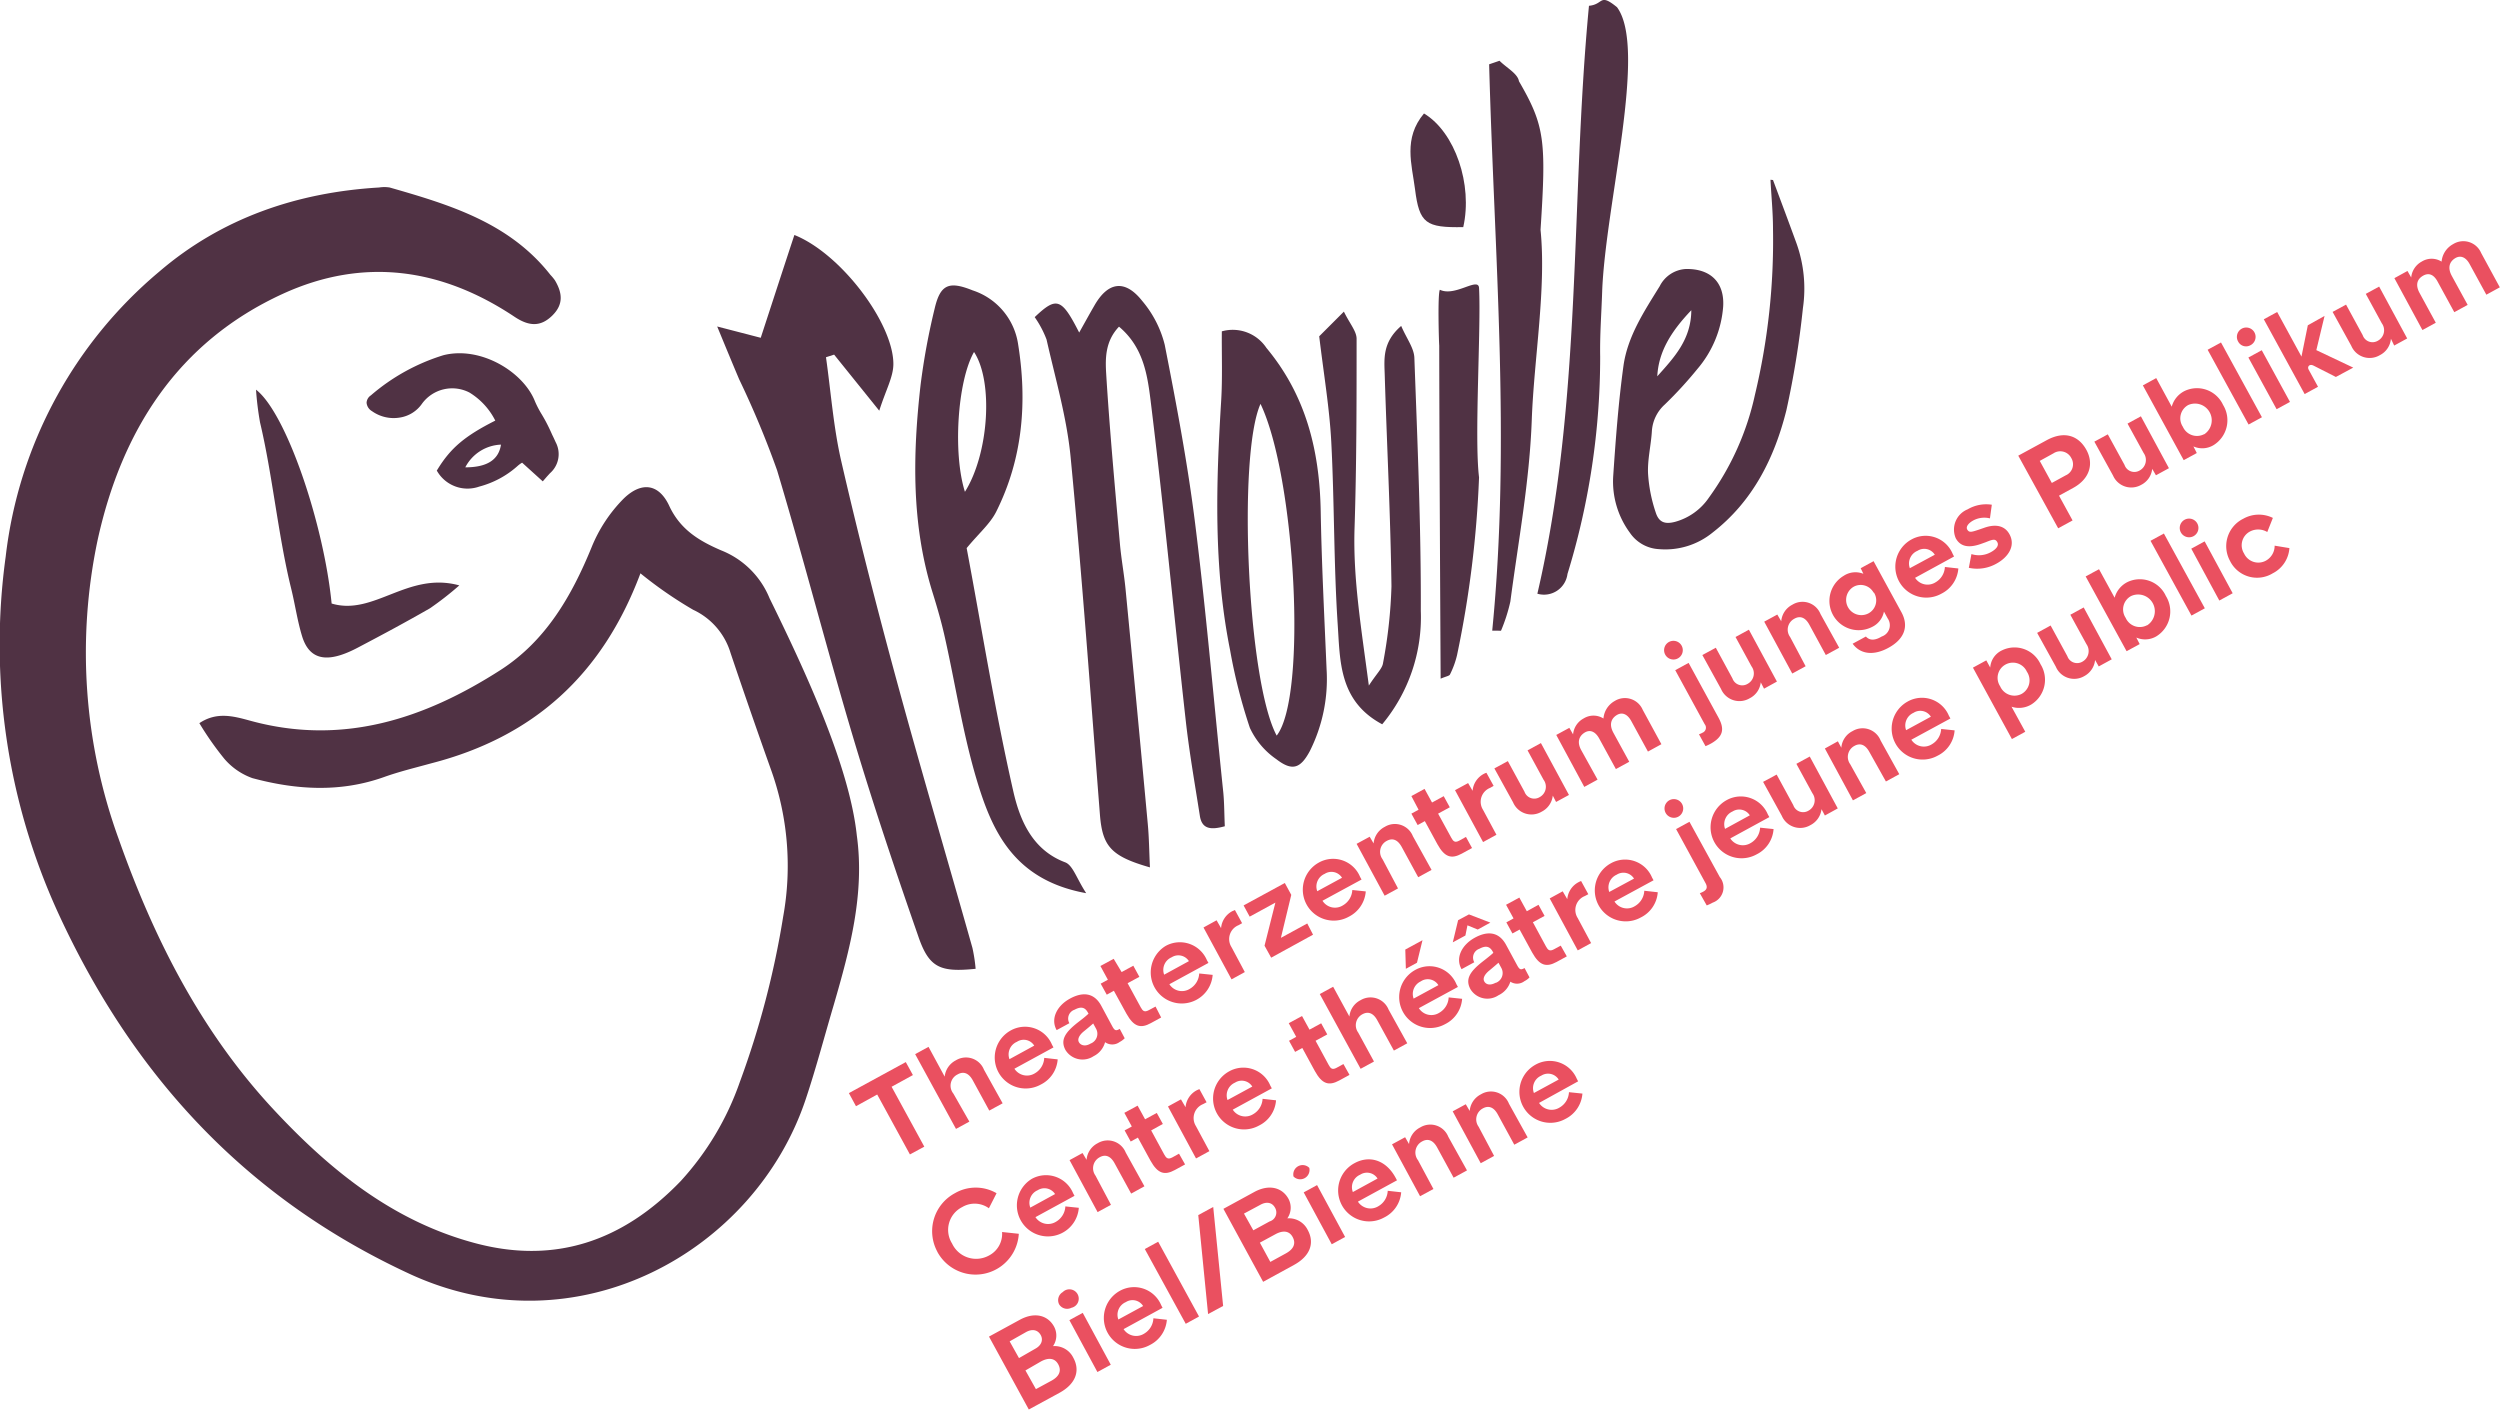 <svg xmlns="http://www.w3.org/2000/svg" viewBox="0 0 267.47 150.8"><defs><style>.cls-1{fill:#ea5060;}.cls-2{fill:#503244;}</style></defs><title>Logo_VR</title><g id="Layer_2" data-name="Layer 2"><g id="Layer_1-2" data-name="Layer 1"><path class="cls-1" d="M105.81,143l3.3-1.8c1.62-.88,3-.46,3.65.71a2,2,0,0,1-.1,2.11,2.23,2.23,0,0,1,2.17,1.24c.78,1.42.23,2.82-1.47,3.75l-3.29,1.79Zm2.21.51,1,1.79,1.74-1c.72-.39.86-1,.57-1.49s-.83-.69-1.56-.29Zm1.69,3.11,1.12,2,1.66-.9c.77-.42,1.12-1,.74-1.73s-1.09-.75-1.86-.33Z"/><path class="cls-1" d="M113.31,139.54a1,1,0,0,1,.39-1.3,1,1,0,1,1,.92,1.68A1,1,0,0,1,113.31,139.54Zm1.1,1.7,1.43-.78,3,5.55-1.43.78Z"/><path class="cls-1" d="M124.23,139.63l.15.29-4.17,2.28a1.6,1.6,0,0,0,2.19.49,2,2,0,0,0,1-1.65l1.44.16a3.29,3.29,0,0,1-1.82,2.7,3.31,3.31,0,0,1-3.22-5.79A3.14,3.14,0,0,1,124.23,139.63Zm-4.58,1.54,2.65-1.44a1.33,1.33,0,0,0-1.85-.42A1.47,1.47,0,0,0,119.65,141.17Z"/><path class="cls-1" d="M122.48,133.63l1.43-.78,4.37,8-1.42.78Z"/><path class="cls-1" d="M128.2,130l1.6-.87,1.06,10.59-1.61.87Z"/><path class="cls-1" d="M130.89,129.33l3.3-1.8c1.61-.88,3-.46,3.65.71a2,2,0,0,1-.11,2.11,2.24,2.24,0,0,1,2.18,1.24c.78,1.43.23,2.82-1.48,3.75l-3.29,1.8Zm2.2.51,1,1.79,1.74-.95a1,1,0,0,0,.57-1.49c-.28-.5-.84-.69-1.56-.29Zm1.7,3.11,1.12,2.06,1.66-.91c.77-.42,1.12-1,.74-1.73s-1.09-.74-1.86-.32Z"/><path class="cls-1" d="M138.39,125.87a1,1,0,0,1,1.69-.92,1,1,0,0,1-1.69.92Zm1.09,1.7,1.43-.78,3,5.55-1.43.78Z"/><path class="cls-1" d="M149.31,126l.15.28-4.18,2.28a1.6,1.6,0,0,0,2.19.49,2,2,0,0,0,1-1.65l1.44.16a3.28,3.28,0,0,1-1.83,2.7,3.31,3.31,0,0,1-3.21-5.79C146.51,123.55,148.29,124.11,149.31,126Zm-4.58,1.54,2.65-1.45a1.33,1.33,0,0,0-1.86-.41A1.45,1.45,0,0,0,144.73,127.51Z"/><path class="cls-1" d="M153.36,127.21l-1.43.77-3-5.55,1.4-.76.42.73a2.18,2.18,0,0,1,1.2-1.78,2.07,2.07,0,0,1,3,1l2,3.6-1.43.78-1.76-3.23c-.43-.79-1-1-1.63-.64a1.34,1.34,0,0,0-.42,2Z"/><path class="cls-1" d="M159.85,123.67l-1.43.78-3-5.55,1.4-.76.42.72a2.2,2.2,0,0,1,1.2-1.78,2.07,2.07,0,0,1,3,1l2,3.61-1.43.78-1.76-3.23c-.43-.8-1-1-1.63-.64a1.33,1.33,0,0,0-.43,1.94Z"/><path class="cls-1" d="M168.69,115.4l.15.29L164.66,118a1.6,1.6,0,0,0,2.2.49,2,2,0,0,0,1-1.64l1.44.15a3.3,3.3,0,0,1-1.82,2.71,3.31,3.31,0,0,1-3.22-5.79A3.13,3.13,0,0,1,168.69,115.4Zm-4.58,1.54,2.65-1.44a1.34,1.34,0,0,0-1.86-.42A1.46,1.46,0,0,0,164.11,116.94Z"/><path class="cls-1" d="M100.28,133.91a4.61,4.61,0,0,1,1.88-6.25,4.44,4.44,0,0,1,4.46,0l-.82,1.61a2.6,2.6,0,0,0-2.85-.13,2.73,2.73,0,0,0-1.09,3.9,2.84,2.84,0,0,0,3.92,1.3,2.61,2.61,0,0,0,1.43-2.53L109,132a4.64,4.64,0,0,1-8.71,1.94Z"/><path class="cls-1" d="M114.81,127.66l.15.28-4.18,2.28a1.61,1.61,0,0,0,2.2.49,2,2,0,0,0,1-1.64l1.44.15a3.3,3.3,0,0,1-1.82,2.71,3.32,3.32,0,0,1-3.22-5.8A3.14,3.14,0,0,1,114.81,127.66Zm-4.58,1.54,2.65-1.45a1.35,1.35,0,0,0-1.86-.41A1.46,1.46,0,0,0,110.23,129.2Z"/><path class="cls-1" d="M118.86,128.9l-1.43.78-3-5.56,1.39-.76.43.73a2.18,2.18,0,0,1,1.19-1.78,2.08,2.08,0,0,1,3,1l2,3.61-1.42.78-1.77-3.24c-.43-.79-1-1-1.63-.63a1.33,1.33,0,0,0-.42,1.94Z"/><path class="cls-1" d="M126.79,124.58l-1.1.6c-1.09.59-1.82.4-2.6-1l-1.35-2.47-.77.42-.65-1.19.77-.42-.8-1.46,1.42-.77.8,1.46,1.25-.68.65,1.18-1.25.69,1.4,2.58c.21.38.39.56.86.31l.72-.4Z"/><path class="cls-1" d="M129.39,123.16l-1.43.78-3-5.56,1.39-.76.49.84a2.26,2.26,0,0,1,1.23-1.83l.25-.11.77,1.41-.38.2a1.61,1.61,0,0,0-.76,2.35Z"/><path class="cls-1" d="M135.91,116.15l.16.29-4.18,2.28a1.59,1.59,0,0,0,2.19.48,2,2,0,0,0,1-1.64l1.44.16a3.26,3.26,0,0,1-1.82,2.7,3.31,3.31,0,0,1-3.21-5.79A3.12,3.12,0,0,1,135.91,116.15Zm-4.58,1.54,2.65-1.44a1.33,1.33,0,0,0-1.85-.42A1.48,1.48,0,0,0,131.33,117.69Z"/><path class="cls-1" d="M144.38,115l-1.1.6c-1.09.59-1.82.41-2.6-1l-1.35-2.48-.77.42-.65-1.19.77-.42-.8-1.46,1.42-.77.8,1.46,1.25-.68.65,1.19-1.25.68,1.4,2.58c.21.39.39.56.85.31l.73-.4Z"/><path class="cls-1" d="M147,113.57l-1.43.78-4.37-8,1.43-.78,1.74,3.19a2.18,2.18,0,0,1,1.19-1.75,2.08,2.08,0,0,1,3,1l2,3.61-1.43.78-1.77-3.23c-.43-.8-1-1-1.63-.64a1.33,1.33,0,0,0-.42,1.94Z"/><path class="cls-1" d="M155.82,105.3l.16.29-4.18,2.27a1.58,1.58,0,0,0,2.19.49,2,2,0,0,0,1-1.64l1.44.15a3.28,3.28,0,0,1-1.82,2.71,3.31,3.31,0,0,1-3.21-5.79A3.12,3.12,0,0,1,155.82,105.3Zm-5.47-3.71,1.84-1L151.6,103l-1.19.65Zm.89,5.25,2.65-1.44A1.33,1.33,0,0,0,152,105,1.48,1.48,0,0,0,151.24,106.84Z"/><path class="cls-1" d="M156,98.45l1.16-.62,2.29.88-1.35.74L157,99l-.22,1.09-1.35.73Zm5.6,6.55a2.4,2.4,0,0,1-1.28,1.48,2.12,2.12,0,0,1-3-.65c-.6-1.1,0-1.91,1.25-2.91l.36-.28c.43-.34.67-.54.84-.7l-.06-.12c-.33-.6-.77-.67-1.44-.31a1,1,0,0,0-.54,1.44l-1.36.74c-.68-1.18,0-2.57,1.37-3.34s2.62-.7,3.4.75l1.17,2.16c.27.5.4.53.8.31l.53,1a1.93,1.93,0,0,1-.54.4A1.3,1.3,0,0,1,161.55,105Zm-1.56.15a1.12,1.12,0,0,0,.58-1.6l-.3-.55c-.23.2-.54.47-1,.85s-.71.81-.52,1.15S159.42,105.46,160,105.15Z"/><path class="cls-1" d="M167.63,102.32l-1.1.6c-1.09.59-1.82.4-2.6-1l-1.35-2.47-.77.42-.65-1.19.77-.42-.8-1.46,1.42-.77.8,1.46,1.25-.69.65,1.19-1.25.68,1.4,2.59c.21.38.39.56.86.3l.72-.39Z"/><path class="cls-1" d="M170.23,100.9l-1.43.78-3-5.56,1.39-.76.49.84a2.26,2.26,0,0,1,1.23-1.83,1.47,1.47,0,0,1,.25-.11l.77,1.41-.38.2a1.6,1.6,0,0,0-.76,2.34Z"/><path class="cls-1" d="M176.75,93.89l.16.29-4.18,2.27a1.58,1.58,0,0,0,2.19.49,2,2,0,0,0,1-1.64l1.44.16a3.26,3.26,0,0,1-1.82,2.7,3.31,3.31,0,0,1-3.21-5.79A3.12,3.12,0,0,1,176.75,93.89Zm-4.58,1.54L174.82,94a1.33,1.33,0,0,0-1.85-.42A1.48,1.48,0,0,0,172.17,95.43Z"/><path class="cls-1" d="M178.22,87a1,1,0,1,1,1.31.39A1,1,0,0,1,178.22,87Zm3.64,8.56a2.27,2.27,0,0,0,.38-.17c.33-.18.49-.44.23-.91l-3.15-5.78,1.43-.78L184,93.84a1.73,1.73,0,0,1-.76,2.73,5,5,0,0,1-.64.3Z"/><path class="cls-1" d="M189.14,87.14l.16.28-4.18,2.28a1.6,1.6,0,0,0,2.19.49,2,2,0,0,0,1-1.64l1.44.15a3.26,3.26,0,0,1-1.82,2.71,3.31,3.31,0,0,1-3.21-5.8A3.13,3.13,0,0,1,189.14,87.14Zm-4.58,1.54,2.65-1.45a1.34,1.34,0,0,0-1.85-.41A1.48,1.48,0,0,0,184.56,88.68Z"/><path class="cls-1" d="M194.88,86.57a2.2,2.2,0,0,1-1.19,1.71,2.14,2.14,0,0,1-3.06-1l-2-3.63,1.45-.78,1.78,3.27a1.11,1.11,0,0,0,1.63.59,1.27,1.27,0,0,0,.41-1.87l-1.71-3.14,1.43-.78,3,5.55-1.38.76Z"/><path class="cls-1" d="M199.67,84.85l-1.43.78-3-5.55,1.39-.77L197,80a2.17,2.17,0,0,1,1.2-1.78,2.07,2.07,0,0,1,3,1l2,3.61-1.43.78L200,80.45c-.43-.79-1-1-1.63-.63a1.33,1.33,0,0,0-.42,1.94Z"/><path class="cls-1" d="M208.51,76.58l.16.29-4.18,2.27a1.59,1.59,0,0,0,2.19.49,2,2,0,0,0,1-1.64l1.44.15a3.26,3.26,0,0,1-1.82,2.71,3.31,3.31,0,0,1-3.21-5.79A3.12,3.12,0,0,1,208.51,76.58Zm-4.58,1.54,2.65-1.44a1.33,1.33,0,0,0-1.85-.42A1.48,1.48,0,0,0,203.93,78.12Z"/><path class="cls-1" d="M215.21,75.61l1.47,2.68-1.43.78-4.17-7.64,1.43-.78.42.77a2.19,2.19,0,0,1,1.26-1.84,3.05,3.05,0,0,1,4.12,1.48,3.12,3.12,0,0,1-1,4.32A2.56,2.56,0,0,1,215.21,75.61Zm1.08-1.37a1.66,1.66,0,0,0,.56-2.38,1.64,1.64,0,0,0-2.27-.77,1.62,1.62,0,0,0-.59,2.33h0v0A1.67,1.67,0,0,0,216.29,74.24Z"/><path class="cls-1" d="M224.15,70.61A2.2,2.2,0,0,1,223,72.33a2.13,2.13,0,0,1-3.05-1l-2-3.62,1.44-.79,1.79,3.28a1.11,1.11,0,0,0,1.63.58,1.29,1.29,0,0,0,.41-1.87l-1.72-3.14,1.43-.78,3,5.55-1.39.76Z"/><path class="cls-1" d="M230.72,68.07a2.35,2.35,0,0,1-2.16.14l.36.7-1.4.76-4.38-8,1.43-.77,1.67,3.05a2.65,2.65,0,0,1,1.36-1.67,3.06,3.06,0,0,1,4.12,1.48A3.13,3.13,0,0,1,230.72,68.07Zm-1-1.17A1.79,1.79,0,0,0,228,63.77a1.62,1.62,0,0,0-.58,2.33A1.65,1.65,0,0,0,229.69,66.9Z"/><path class="cls-1" d="M230.08,57.86l1.43-.78,4.38,8-1.43.78Z"/><path class="cls-1" d="M233.35,57a1,1,0,1,1,1.3.38A1,1,0,0,1,233.35,57Zm1.09,1.7,1.43-.78,3,5.55-1.43.78Z"/><path class="cls-1" d="M238.58,60A3.27,3.27,0,0,1,240,55.5a3.39,3.39,0,0,1,3.17-.09l-.6,1.51a1.89,1.89,0,0,0-1.84-.06,1.66,1.66,0,0,0-.64,2.36,1.68,1.68,0,0,0,2.34.76,1.82,1.82,0,0,0,.93-1.6l1.58.26a3.27,3.27,0,0,1-1.79,2.7A3.22,3.22,0,0,1,238.58,60Z"/><path class="cls-1" d="M95.39,116.27l3.5,6.41-1.54.83-3.5-6.41-2.27,1.25-.76-1.4,6.09-3.32.76,1.39Z"/><path class="cls-1" d="M103.71,120l-1.43.78-4.37-8,1.43-.78,1.73,3.19a2.22,2.22,0,0,1,1.2-1.75,2.07,2.07,0,0,1,3,1l2,3.6-1.43.78-1.76-3.23c-.43-.79-1-1-1.63-.64A1.34,1.34,0,0,0,102,117Z"/><path class="cls-1" d="M112.55,111.77l.16.29-4.18,2.28a1.6,1.6,0,0,0,2.19.49,2,2,0,0,0,1-1.65l1.44.16a3.27,3.27,0,0,1-1.82,2.7,3.31,3.31,0,0,1-3.21-5.79A3.13,3.13,0,0,1,112.55,111.77ZM108,113.32l2.65-1.45a1.32,1.32,0,0,0-1.85-.41A1.47,1.47,0,0,0,108,113.32Z"/><path class="cls-1" d="M118.23,111.5A2.35,2.35,0,0,1,117,113a2.14,2.14,0,0,1-3-.65c-.6-1.1,0-1.91,1.25-2.91l.36-.28a10.81,10.81,0,0,0,.85-.71l-.07-.12c-.32-.59-.76-.66-1.43-.3a1,1,0,0,0-.55,1.44l-1.36.74c-.67-1.18,0-2.57,1.37-3.34s2.63-.71,3.41.75l1.16,2.16c.27.5.4.53.81.3l.53,1a2.1,2.1,0,0,1-.54.4A1.32,1.32,0,0,1,118.23,111.5Zm-1.55.15a1.12,1.12,0,0,0,.58-1.6l-.3-.55c-.23.2-.54.47-1,.84s-.72.82-.53,1.16S116.1,112,116.68,111.65Z"/><path class="cls-1" d="M124.23,108.86l-1.1.6c-1.09.6-1.82.41-2.61-1L119.17,106l-.76.42-.65-1.18.77-.42-.8-1.47,1.42-.77L120,104l1.25-.68.65,1.19-1.26.68,1.41,2.59c.21.38.39.55.85.3l.73-.39Z"/><path class="cls-1" d="M129.13,102.74l.16.28-4.18,2.28a1.59,1.59,0,0,0,2.19.49,2,2,0,0,0,1-1.64l1.44.15a3.3,3.3,0,0,1-1.82,2.71,3.32,3.32,0,0,1-3.22-5.8A3.14,3.14,0,0,1,129.13,102.74Zm-4.58,1.54,2.65-1.45a1.34,1.34,0,0,0-1.85-.41A1.47,1.47,0,0,0,124.55,104.28Z"/><path class="cls-1" d="M133.18,104l-1.42.78-3-5.55,1.4-.77.48.84a2.26,2.26,0,0,1,1.23-1.83l.25-.11.77,1.41-.37.21a1.6,1.6,0,0,0-.77,2.34Z"/><path class="cls-1" d="M140.48,100,136,102.46l-.71-1.28,1.16-4.61-2.75,1.5-.65-1.2,4.41-2.4.69,1.27-1.11,4.6,2.82-1.54Z"/><path class="cls-1" d="M145.51,93.81l.16.29-4.18,2.27a1.58,1.58,0,0,0,2.19.49,2,2,0,0,0,1-1.64l1.44.15a3.3,3.3,0,0,1-1.82,2.71,3.31,3.31,0,0,1-3.21-5.79A3.12,3.12,0,0,1,145.51,93.81Zm-4.58,1.54,2.65-1.44a1.33,1.33,0,0,0-1.85-.42A1.47,1.47,0,0,0,140.93,95.35Z"/><path class="cls-1" d="M149.57,95.05l-1.43.78-3-5.55,1.4-.76.42.72a2.2,2.2,0,0,1,1.2-1.78,2.07,2.07,0,0,1,3,1l2,3.61-1.43.78-1.76-3.23c-.44-.8-1-1-1.63-.64a1.32,1.32,0,0,0-.43,1.94Z"/><path class="cls-1" d="M157.49,90.73l-1.1.6c-1.09.59-1.82.41-2.6-1l-1.35-2.48-.77.42L151,87.05l.77-.42L151,85.17l1.41-.77.8,1.46,1.25-.68.65,1.19-1.25.68,1.41,2.58c.21.39.39.56.85.31l.72-.4Z"/><path class="cls-1" d="M160.1,89.31l-1.43.78-3-5.55,1.4-.76.48.83a2.26,2.26,0,0,1,1.23-1.83,1.27,1.27,0,0,1,.25-.1l.77,1.4-.37.21a1.6,1.6,0,0,0-.77,2.34Z"/><path class="cls-1" d="M166.13,85.12a2.19,2.19,0,0,1-1.19,1.72,2.14,2.14,0,0,1-3.06-1l-2-3.63,1.44-.78,1.78,3.27a1.11,1.11,0,0,0,1.63.58,1.26,1.26,0,0,0,.41-1.86l-1.71-3.14,1.43-.78,3,5.55-1.38.75Z"/><path class="cls-1" d="M170.92,83.41l-1.42.78-3-5.56,1.4-.76.4.7a2.16,2.16,0,0,1,1.12-1.7,2,2,0,0,1,2.13,0A2.37,2.37,0,0,1,172.75,75a2.07,2.07,0,0,1,3,.94l2,3.68-1.44.79-1.78-3.26c-.42-.77-1-1-1.58-.63s-.81,1-.34,1.87l1.7,3.11-1.43.78-1.78-3.26c-.42-.77-1-1-1.58-.63s-.82,1-.35,1.86Z"/><path class="cls-1" d="M178.14,70a1,1,0,0,1,.39-1.3,1,1,0,1,1-.39,1.3Zm3.63,8.56a2.27,2.27,0,0,0,.38-.17.58.58,0,0,0,.23-.91l-3.15-5.78,1.43-.78,3.21,5.88c.66,1.22.47,2-.76,2.72a5.21,5.21,0,0,1-.64.31Z"/><path class="cls-1" d="M188.38,73a2.17,2.17,0,0,1-1.19,1.71,2.14,2.14,0,0,1-3.06-1l-2-3.63,1.44-.78,1.78,3.28a1.11,1.11,0,0,0,1.63.58,1.27,1.27,0,0,0,.41-1.87l-1.71-3.14,1.43-.78,3,5.55-1.38.76Z"/><path class="cls-1" d="M193.18,71.28l-1.43.78-3-5.55,1.4-.76.42.72a2.2,2.2,0,0,1,1.2-1.78,2.07,2.07,0,0,1,3,1l2,3.61-1.43.78-1.76-3.24c-.43-.79-1-1-1.63-.63a1.32,1.32,0,0,0-.43,1.94Z"/><path class="cls-1" d="M202,69.33c-1.5.81-2.94.71-3.79-.46l1.42-.77c.41.46,1,.42,1.69,0a1.27,1.27,0,0,0,.65-1.92l-.41-.75a2.3,2.3,0,0,1-1.3,1.66,3.13,3.13,0,0,1-3-5.49,2.28,2.28,0,0,1,2.1-.21l-.29-.6,1.38-.75,2.93,5.37C204.35,67.1,203.62,68.47,202,69.33Zm-1.55-5.93a1.57,1.57,0,0,0-2.14-.62,1.63,1.63,0,0,0,1.56,2.86A1.57,1.57,0,0,0,200.49,63.4Z"/><path class="cls-1" d="M208.91,59.25l.15.29-4.17,2.28a1.59,1.59,0,0,0,2.19.48,2,2,0,0,0,1-1.64l1.44.16a3.29,3.29,0,0,1-1.82,2.7,3.31,3.31,0,0,1-3.22-5.79A3.13,3.13,0,0,1,208.91,59.25Zm-4.58,1.54L207,59.35a1.33,1.33,0,0,0-1.85-.42A1.47,1.47,0,0,0,204.33,60.79Z"/><path class="cls-1" d="M210.64,60.75l.28-1.47a2.63,2.63,0,0,0,2.05-.19c.56-.3.93-.7.72-1.08s-.45-.32-1.24,0l-.56.2c-1.22.42-2.14.31-2.65-.63a2.34,2.34,0,0,1,1.28-3.09A3.91,3.91,0,0,1,213.1,54l-.2,1.46a2.5,2.5,0,0,0-1.76.21c-.51.27-.86.68-.66,1s.42.27,1.22,0l.58-.2c1.24-.44,2.21-.23,2.71.69.69,1.26-.16,2.47-1.39,3.14A4.19,4.19,0,0,1,210.64,60.75Z"/><path class="cls-1" d="M215.93,48.75,219,47.08c1.86-1,3.35-.48,4.19,1s.44,3.13-1.4,4.13l-1.5.82,1.45,2.65-1.54.84Zm2.3.56,1.29,2.36,1.48-.81a1.29,1.29,0,0,0,.6-1.86,1.32,1.32,0,0,0-1.9-.5Z"/><path class="cls-1" d="M230.26,50.16a2.17,2.17,0,0,1-1.19,1.72,2.13,2.13,0,0,1-3-1l-2-3.63,1.44-.78,1.79,3.27a1.11,1.11,0,0,0,1.63.59,1.28,1.28,0,0,0,.41-1.87l-1.72-3.14,1.43-.78,3,5.55-1.39.76Z"/><path class="cls-1" d="M236.83,47.62a2.32,2.32,0,0,1-2.16.14l.36.71-1.4.76-4.37-8,1.43-.78,1.66,3.06a2.65,2.65,0,0,1,1.36-1.67,3.07,3.07,0,0,1,4.13,1.48A3.13,3.13,0,0,1,236.83,47.62Zm-1-1.16a1.79,1.79,0,0,0-1.71-3.13,1.62,1.62,0,0,0-.58,2.33A1.65,1.65,0,0,0,235.8,46.46Z"/><path class="cls-1" d="M236.19,37.42l1.43-.78,4.38,8-1.43.78Z"/><path class="cls-1" d="M239.46,36.55a1,1,0,1,1,1.3.39A.95.95,0,0,1,239.46,36.55Zm1.09,1.7,1.43-.78L245,43l-1.43.78Z"/><path class="cls-1" d="M248,41.38l-1.43.78-4.37-8,1.43-.78,2.6,4.77.68-3.35,1.79-1-.88,3.66,3.95,1.87-1.86,1-2.4-1.22c-.4-.21-.69.1-.52.42Z"/><path class="cls-1" d="M255.8,36.24A2.17,2.17,0,0,1,254.61,38a2.13,2.13,0,0,1-3.05-1l-2-3.63,1.44-.78,1.78,3.27a1.11,1.11,0,0,0,1.63.59,1.27,1.27,0,0,0,.41-1.87l-1.71-3.14,1.43-.78,3,5.55-1.39.76Z"/><path class="cls-1" d="M260.6,34.53l-1.43.78-3-5.55,1.4-.77.4.7a2.16,2.16,0,0,1,1.12-1.7,2,2,0,0,1,2.13,0,2.38,2.38,0,0,1,1.23-1.87,2.07,2.07,0,0,1,3,.94l2,3.68-1.44.79-1.78-3.26c-.41-.77-1-1-1.58-.63s-.81,1-.34,1.87l1.7,3.11-1.43.78-1.78-3.26c-.41-.77-.95-1-1.58-.63s-.82,1-.34,1.86Z"/><path class="cls-2" d="M189.69,19.26c.85,2.27,1.7,4.54,2.53,6.82a14.42,14.42,0,0,1,.67,6.89,97.58,97.58,0,0,1-1.77,10.93C189.84,49,187.54,53.64,183.2,57a8,8,0,0,1-5.73,1.75A4,4,0,0,1,174.38,57a9.25,9.25,0,0,1-1.79-6c.27-4,.56-7.92,1.1-11.85.44-3.17,2.23-5.86,3.88-8.53a3.33,3.33,0,0,1,2.79-1.84c2.62-.05,4.15,1.41,4,4a11.63,11.63,0,0,1-2.78,6.72,42.81,42.81,0,0,1-3.47,3.78,4.19,4.19,0,0,0-1.38,2.86c-.09,1.5-.47,3-.41,4.49a16,16,0,0,0,.82,4.19c.34,1.08,1,1.3,2.11,1a6.43,6.43,0,0,0,3.59-2.59,29.36,29.36,0,0,0,4.92-11,70.9,70.9,0,0,0,1.93-17.72c0-1.76-.18-3.52-.27-5.28Zm-12.38,21c1.79-2,3.62-3.92,3.64-7.07C178.74,35.51,177.45,37.65,177.31,40.25Z"/><path class="cls-2" d="M170,.62c1.61-.15,1.08-1.41,3,.15,3.29,4.45-1.27,21.22-1.59,30.5-.08,2.39-.25,4.51-.21,6.9a79,79,0,0,1-3.5,23.24,2.53,2.53,0,0,1-3.22,2.11C169.32,42.74,168,21.55,170,.62Z"/><path class="cls-2" d="M159.65,67.47c2-20.2.21-40.4-.33-60.59l1.11-.38c.72.73,1.95,1.37,2.08,2.19,2.77,4.78,2.93,6.35,2.31,15.9.63,6.27-.7,13.76-.94,20.36s-1.44,12.95-2.29,19.41a18.24,18.24,0,0,1-1,3.12Z"/><path class="cls-2" d="M152.35,12.14c3.33,2,5.23,7.62,4.2,12.16-4,.07-4.7-.39-5.16-4.06C151.05,17.58,150.11,14.81,152.35,12.14Z"/><path class="cls-2" d="M154.05,31c1.62.79,4.12-1.41,4.19-.19.23,4.25-.52,16.05,0,20.26a113.26,113.26,0,0,1-2.35,19,9.35,9.35,0,0,1-.76,2.09c-.07.16-.42.2-1,.45-.06-12-.13-23.81-.15-35.64C153.94,36.49,153.8,31.4,154.05,31Z"/><path class="cls-2" d="M147.88,77.49c-4.63-2.47-4.5-6.76-4.76-10.65-.43-6.51-.35-13.05-.69-19.57-.19-3.61-.8-7.19-1.29-11.29l2.64-2.64c.63,1.29,1.36,2.1,1.36,2.91,0,6.76,0,13.53-.22,20.28-.17,5.4.72,10.65,1.53,16.82.84-1.3,1.44-1.82,1.52-2.42a51.82,51.82,0,0,0,.9-8.2c-.1-7.53-.49-15.06-.72-22.6-.05-1.7-.28-3.49,1.76-5.26.58,1.35,1.37,2.36,1.41,3.41.33,9,.72,18.06.69,27.1A17.89,17.89,0,0,1,147.88,77.49Z"/><path class="cls-2" d="M130.72,35.45a4.32,4.32,0,0,1,4.77,1.77c4.25,5.11,5.69,11,5.81,17.47.1,5.65.39,11.29.63,16.93a17.16,17.16,0,0,1-1.8,8.75c-1,1.86-1.88,2.16-3.57.86a8.31,8.31,0,0,1-2.84-3.36,57.9,57.9,0,0,1-2.12-8.34c-1.77-8.82-1.5-17.73-.95-26.64C130.8,40.42,130.7,38,130.72,35.45Zm5.87,43.25c3.3-4.21,2-27.71-1.73-35.49C132.39,48.73,133.46,72.9,136.59,78.7Z"/><path class="cls-2" d="M110.7,33.93c2.34-2.22,2.87-2.06,4.76,1.65.63-1.12,1.11-2,1.61-2.86,1.46-2.58,3.28-2.86,5.12-.54a11.61,11.61,0,0,1,2.42,4.7c1.26,6.39,2.47,12.8,3.27,19.25,1.19,9.53,2,19.11,3,28.67.11,1.16.1,2.32.16,3.6-1.49.41-2.45.32-2.67-1.12-.53-3.39-1.13-6.78-1.51-10.19-1.28-11.44-2.36-22.9-3.77-34.32-.34-2.7-.78-5.65-3.37-7.82-1.49,1.57-1.47,3.41-1.37,5.06.37,6,.93,12.05,1.46,18.07.14,1.65.45,3.29.61,4.94q1.22,12.57,2.38,25.14c.14,1.49.15,3,.23,4.64-4.17-1.19-5.08-2.26-5.35-5.63-1-12.77-1.91-25.55-3.14-38.3-.41-4.22-1.63-8.37-2.57-12.54A10.78,10.78,0,0,0,110.7,33.93Z"/><path class="cls-2" d="M116.21,95.56c-7.82-1.42-10.12-6.75-11.77-12.32-1.45-4.91-2.22-10-3.34-15-.35-1.59-.8-3.15-1.28-4.7-2.32-7.34-2.18-14.84-1.33-22.35A72.43,72.43,0,0,1,100,33c.61-2.61,1.56-2.94,4.07-1.93a7.16,7.16,0,0,1,4.85,5.72c1,6.21.51,12.26-2.33,17.94-.64,1.29-1.83,2.29-3.17,3.91,1.58,8.37,3,17.28,5,26.06.69,3,2,6.24,5.57,7.57C114.8,92.61,115.19,94,116.21,95.56Zm-13-42.9c2.59-4.08,3.09-11.83,1-15C102.43,40.76,101.93,48.57,103.25,52.66Z"/><path class="cls-2" d="M104.38,103.65c-3.82.39-5-.11-6.16-3.55-2.44-7-4.79-14-6.9-21.06C88.47,69.5,86,59.86,83.14,50.32a99.15,99.15,0,0,0-4.06-9.74c-.66-1.56-1.31-3.13-2.35-5.65l4.66,1.21c1.21-3.7,2.4-7.37,3.6-11,5,2,10.59,9.46,10.59,13.8,0,1.39-.8,2.76-1.51,5l-4.83-6-.87.28c.53,3.73.8,7.53,1.65,11.19,1.8,7.81,3.79,15.59,5.89,23.32,2.61,9.59,5.43,19.12,8.13,28.69A17.07,17.07,0,0,1,104.38,103.65Z"/><path class="cls-2" d="M82.33,64a9.27,9.27,0,0,0-5.18-5.12c-2.32-1-4.36-2.2-5.55-4.76-1.1-2.36-2.95-2.64-4.87-.78a15.82,15.82,0,0,0-3.44,5.22c-2.14,5.23-4.9,10-9.72,13.11-8.17,5.25-16.94,8.14-26.79,5.44-1.76-.48-3.57-1-5.45.26A32.69,32.69,0,0,0,24,81.18a7.07,7.07,0,0,0,3,2.07c4.68,1.26,9.4,1.56,14.1-.12,1.65-.59,3.36-1,5.06-1.47,10.86-2.8,18.27-9.4,22.36-20.32a44,44,0,0,0,5.64,3.9,7.45,7.45,0,0,1,4,4.62q2.1,6.23,4.3,12.41a30.45,30.45,0,0,1,1.33,15.8,94.29,94.29,0,0,1-4.64,17.7,30.55,30.55,0,0,1-6.33,10.6c-6.15,6.39-13.48,9-22.25,6.56-8.56-2.35-15.19-7.7-21.09-14-7.88-8.38-13-18.45-16.79-29.19a58.38,58.38,0,0,1-2.25-31.94C13,46.11,19,36.59,30.27,31.43c8.65-3.95,17-2.74,24.82,2.49,1.52,1,2.76,1.06,4-.16s1.06-2.45.28-3.77a5.27,5.27,0,0,0-.48-.58c-4.39-5.59-10.78-7.51-17.2-9.35a3.56,3.56,0,0,0-1.13,0c-8.79.52-16.85,3.28-23.52,9A46.78,46.78,0,0,0,.61,59.54a69,69,0,0,0,5.5,37.89c8,17.53,20.12,30.71,37.69,38.85,17.92,8.3,37-2.38,42.42-18.73,1.11-3.33,2-6.73,3-10.1,1.71-5.9,3.31-11.83,2.45-18.06C90.87,81.85,86,71.48,82.33,64Z"/><path class="cls-2" d="M59.45,47.31c-.12-.27-.24-.53-.37-.79-.19-.43-.39-.86-.61-1.28s-.33-.6-.5-.89a10.72,10.72,0,0,1-.74-1.42C56,39.8,51.45,37,47.45,38a21.59,21.59,0,0,0-7.77,4.3,1,1,0,0,0-.46.79,1.16,1.16,0,0,0,.58.9,4,4,0,0,0,3,.68,3.53,3.53,0,0,0,2.35-1.48A4,4,0,0,1,50.23,42a7.43,7.43,0,0,1,2.76,3c-3.25,1.64-4.77,2.93-6.16,5.19l-.1.16.1.16a3.76,3.76,0,0,0,4.44,1.55,9.93,9.93,0,0,0,4.13-2.23,3,3,0,0,1,.46-.33h0l2.21,2,.45-.52.32-.35A2.71,2.71,0,0,0,59.45,47.31Zm-5.85.26C53.35,49.21,52.09,50,49.78,50A4.49,4.49,0,0,1,53.6,47.57Z"/><path class="cls-2" d="M49.14,62.63A33.45,33.45,0,0,1,46,65.08c-2.49,1.43-5,2.78-7.57,4.13-2.75,1.48-5.18,1.9-6.11-1.14-.51-1.67-.75-3.41-1.17-5.11-1.38-5.58-2-12.19-3.33-17.77a33.07,33.07,0,0,1-.43-3.5c3.24,2.49,7.25,14.35,8.09,22.88C40,65.93,43.62,61.11,49.14,62.63Z"/></g></g></svg>